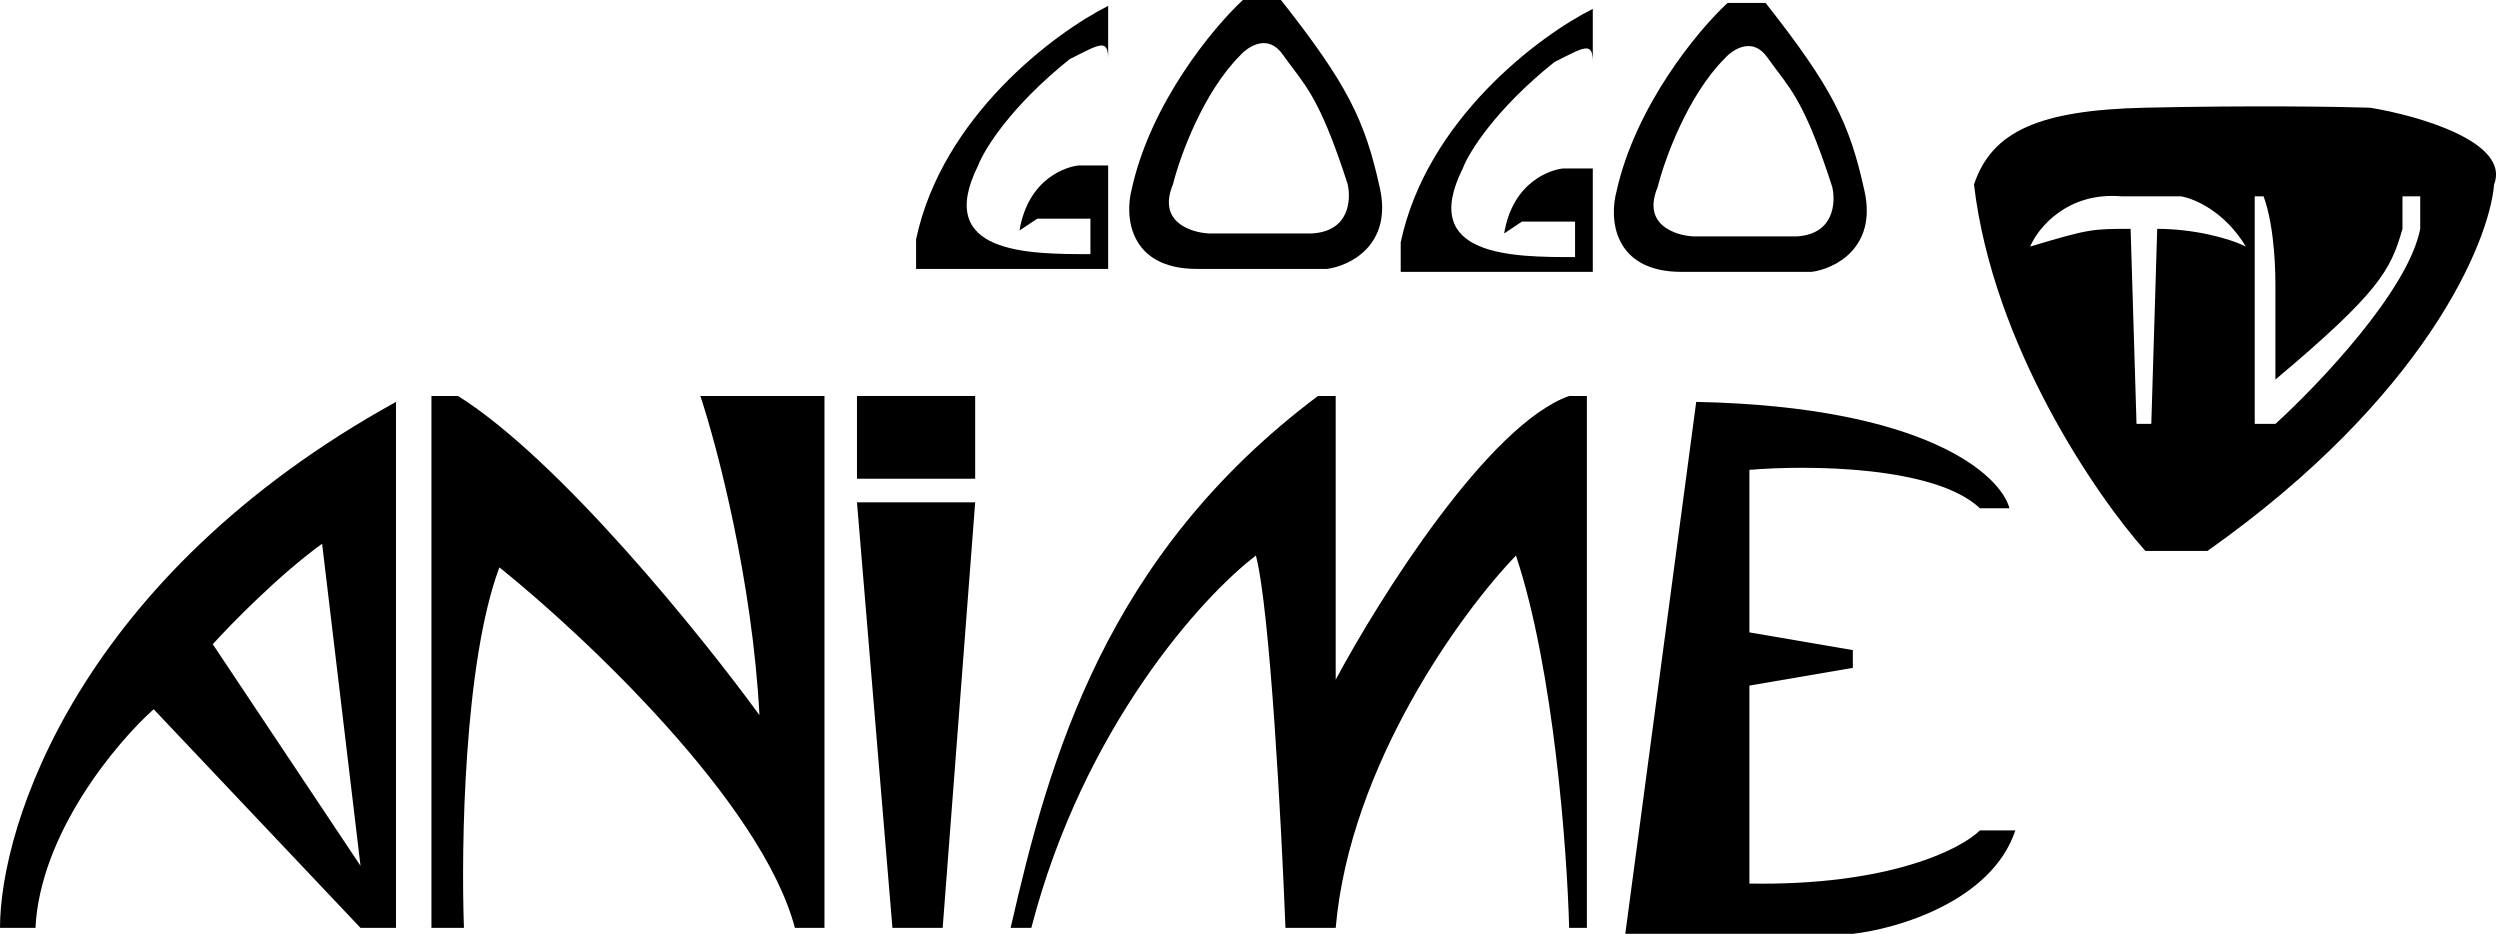 <svg viewBox="0 0 423 158" fill="none" xmlns="http://www.w3.org/2000/svg">
  <g clip-path="url(#clip0_1_6)">
    <path fill-rule="evenodd" clip-rule="evenodd"
      d="M210.5 0.5C205.667 5 195.2 17.6 192 32C190.833 36.333 191.3 45 202.5 45H224.5C228.167 44.5 235 41.2 233 32C230.5 20.5 227.5 14.5 216.5 0.5H210.5ZM209.5 9C211 7.333 214.7 5 217.5 9C218.092 9.846 218.655 10.591 219.207 11.322C221.917 14.908 224.346 18.122 228.5 31C229.167 33.833 228.8 39.6 222 40H204.5C201.167 39.833 195.2 37.8 198 31C199.167 26.333 203.1 15.4 209.5 9Z"
      fill="black" />
    <path
      d="M192 32L192.483 32.13L192.486 32.119L192.488 32.108L192 32ZM210.5 0.5V0H210.303L210.159 0.134L210.5 0.5ZM224.5 45V45.5H224.534L224.568 45.495L224.5 45ZM216.5 0.5L216.893 0.191L216.743 0H216.5V0.5ZM209.5 9L209.854 9.354L209.863 9.344L209.872 9.334L209.5 9ZM228.5 31L228.987 30.886L228.982 30.866L228.976 30.846L228.5 31ZM222 40V40.5H222.015L222.029 40.499L222 40ZM204.5 40L204.475 40.499L204.488 40.5H204.5V40ZM198 31L198.462 31.19L198.476 31.157L198.485 31.121L198 31ZM192.488 32.108C195.658 17.845 206.047 5.329 210.841 0.866L210.159 0.134C205.286 4.671 194.742 17.355 191.512 31.892L192.488 32.108ZM202.5 44.5C197.049 44.5 194.328 42.407 193.059 39.899C191.762 37.338 191.919 34.226 192.483 32.13L191.517 31.87C190.915 34.108 190.721 37.495 192.166 40.351C193.639 43.26 196.751 45.5 202.5 45.5V44.5ZM224.5 44.5H202.5V45.5H224.5V44.5ZM232.511 32.106C233.479 36.558 232.306 39.512 230.511 41.42C228.691 43.355 226.182 44.266 224.432 44.505L224.568 45.495C226.485 45.234 229.226 44.245 231.239 42.105C233.277 39.938 234.521 36.642 233.489 31.894L232.511 32.106ZM216.107 0.809C221.602 7.803 225.079 12.773 227.494 17.418C229.904 22.054 231.267 26.383 232.511 32.106L233.489 31.894C232.233 26.117 230.846 21.696 228.381 16.957C225.921 12.227 222.398 7.197 216.893 0.191L216.107 0.809ZM210.5 1H216.5V0H210.5V1ZM217.91 8.713C217.166 7.651 216.34 6.977 215.472 6.616C214.603 6.255 213.728 6.222 212.915 6.385C211.31 6.705 209.921 7.785 209.128 8.666L209.872 9.334C210.579 8.548 211.79 7.629 213.11 7.365C213.76 7.236 214.429 7.266 215.088 7.54C215.748 7.814 216.434 8.349 217.09 9.287L217.91 8.713ZM219.606 11.02C219.054 10.289 218.496 9.551 217.91 8.713L217.09 9.287C217.688 10.141 218.257 10.893 218.808 11.623L219.606 11.02ZM228.976 30.846C226.894 24.394 225.239 20.343 223.757 17.448C222.271 14.546 220.965 12.818 219.606 11.02L218.808 11.623C220.16 13.412 221.422 15.083 222.867 17.904C224.315 20.733 225.951 24.728 228.024 31.154L228.976 30.846ZM222.029 40.499C225.599 40.289 227.562 38.648 228.503 36.623C229.423 34.645 229.337 32.373 228.987 30.886L228.013 31.114C228.33 32.461 228.393 34.489 227.597 36.202C226.822 37.868 225.201 39.311 221.971 39.501L222.029 40.499ZM204.5 40.5H222V39.5H204.5V40.5ZM197.538 30.81C196.811 32.574 196.634 34.076 196.874 35.345C197.115 36.618 197.768 37.609 198.619 38.362C200.296 39.847 202.752 40.413 204.475 40.499L204.525 39.501C202.915 39.42 200.72 38.887 199.281 37.613C198.573 36.986 198.051 36.184 197.857 35.158C197.662 34.128 197.789 32.826 198.462 31.19L197.538 30.81ZM209.146 8.646C205.889 11.904 203.276 16.296 201.335 20.438C199.392 24.584 198.106 28.514 197.515 30.879L198.485 31.121C199.061 28.819 200.325 24.95 202.24 20.862C204.157 16.771 206.711 12.496 209.854 9.354L209.146 8.646Z"
      fill="black" />
    <path
      d="M155 40.5C159.4 19.7 178.5 5.5 187.5 1V10C187.5 6.4 186 7.5 181 10C171 18 166.5 25.333 165.5 28C158 43 174 43 184.5 43V37H175.5L172.5 39C174 30 180.667 28.167 182.5 28H187.5V45.5H155V40.5Z"
      fill="black" />
    <path fill-rule="evenodd" clip-rule="evenodd"
      d="M292.5 1C287.667 5.5 277.2 18.1 274 32.5C272.833 36.833 273.3 45.5 284.5 45.5H306.5C310.167 45 317 41.7 315 32.5C312.5 21 309.5 15 298.5 1H292.5ZM291.5 9.5C293 7.833 296.7 5.5 299.5 9.5C300.092 10.346 300.655 11.091 301.207 11.822C303.917 15.408 306.346 18.622 310.5 31.5C311.167 34.333 310.8 40.1 304 40.5H286.5C283.167 40.333 277.2 38.3 280 31.5C281.167 26.833 285.1 15.9 291.5 9.5Z"
      fill="black" />
    <path
      d="M274 32.5L274.483 32.63L274.486 32.619L274.488 32.608L274 32.5ZM292.5 1V0.5H292.303L292.159 0.634L292.5 1ZM306.5 45.5V46H306.534L306.568 45.995L306.5 45.5ZM298.5 1L298.893 0.691L298.743 0.5H298.5V1ZM291.5 9.5L291.854 9.854L291.863 9.844L291.872 9.834L291.5 9.5ZM310.5 31.5L310.987 31.386L310.982 31.366L310.976 31.346L310.5 31.5ZM304 40.5V41H304.015L304.029 40.999L304 40.5ZM286.5 40.5L286.475 40.999L286.488 41H286.5V40.5ZM280 31.5L280.462 31.69L280.476 31.657L280.485 31.621L280 31.5ZM274.488 32.608C277.658 18.345 288.047 5.829 292.841 1.366L292.159 0.634C287.286 5.171 276.742 17.855 273.512 32.392L274.488 32.608ZM284.5 45C279.049 45 276.328 42.907 275.059 40.399C273.762 37.838 273.919 34.726 274.483 32.63L273.517 32.37C272.915 34.608 272.721 37.995 274.166 40.851C275.639 43.76 278.751 46 284.5 46V45ZM306.5 45H284.5V46H306.5V45ZM314.511 32.606C315.479 37.058 314.306 40.012 312.511 41.92C310.691 43.855 308.182 44.766 306.432 45.005L306.568 45.995C308.485 45.734 311.226 44.745 313.239 42.605C315.278 40.438 316.521 37.142 315.489 32.394L314.511 32.606ZM298.107 1.309C303.602 8.303 307.079 13.273 309.494 17.918C311.904 22.554 313.267 26.883 314.511 32.606L315.489 32.394C314.233 26.617 312.846 22.196 310.381 17.457C307.921 12.727 304.398 7.697 298.893 0.691L298.107 1.309ZM292.5 1.5H298.5V0.5H292.5V1.5ZM299.91 9.213C299.166 8.151 298.34 7.477 297.472 7.116C296.603 6.755 295.728 6.722 294.915 6.885C293.31 7.205 291.921 8.285 291.128 9.166L291.872 9.834C292.579 9.048 293.79 8.129 295.11 7.865C295.76 7.736 296.429 7.766 297.088 8.04C297.748 8.314 298.434 8.849 299.09 9.787L299.91 9.213ZM301.606 11.52C301.054 10.789 300.496 10.05 299.91 9.213L299.09 9.787C299.688 10.641 300.257 11.393 300.808 12.123L301.606 11.52ZM310.976 31.346C308.894 24.894 307.239 20.843 305.757 17.948C304.271 15.046 302.965 13.318 301.606 11.52L300.808 12.123C302.16 13.912 303.423 15.583 304.867 18.404C306.315 21.233 307.951 25.228 310.024 31.654L310.976 31.346ZM304.029 40.999C307.599 40.789 309.562 39.148 310.503 37.123C311.423 35.145 311.337 32.873 310.987 31.386L310.013 31.614C310.33 32.961 310.393 34.989 309.597 36.702C308.822 38.368 307.201 39.811 303.971 40.001L304.029 40.999ZM286.5 41H304V40H286.5V41ZM279.538 31.31C278.811 33.074 278.634 34.576 278.874 35.845C279.116 37.118 279.768 38.109 280.619 38.862C282.296 40.347 284.752 40.913 286.475 40.999L286.525 40.001C284.915 39.92 282.72 39.387 281.281 38.113C280.573 37.486 280.051 36.684 279.857 35.658C279.662 34.628 279.789 33.326 280.462 31.69L279.538 31.31ZM291.146 9.146C287.889 12.404 285.276 16.796 283.335 20.938C281.392 25.084 280.106 29.014 279.515 31.379L280.485 31.621C281.061 29.319 282.325 25.45 284.24 21.362C286.157 17.271 288.711 12.996 291.854 9.854L291.146 9.146Z"
      fill="black" />
    <path
      d="M237 41C241.4 20.2 260.5 6 269.5 1.5V10.5C269.5 6.9 268 8 263 10.5C253 18.5 248.5 25.833 247.5 28.5C240 43.5 256 43.5 266.5 43.5V37.5H257.5L254.5 39.5C256 30.5 262.667 28.667 264.5 28.5H269.5V46H237V41Z"
      fill="black" />
    <path
      d="M275 158L287 68C325.8 68.8 338.5 80.333 340 86H335C327.4 78.8 305.833 78.667 296 79.5V107L313.5 110V113L296 116V149.5C319.6 149.9 331.833 143.667 335 140.5H341C337 152.5 321 157.167 313.5 158H275Z"
      fill="black" />
    <path
      d="M223 67C187 94 177.5 128.5 171 157H174.5C183.3 123 203.5 100.833 212.5 94C214.9 103.2 216.833 139.833 217.5 157H226C228.4 129.4 247.333 103.5 256.5 94C262.9 113.2 265.167 144 265.5 157H268.5V67H265.5C251.9 71.8 233.5 101 226 115V67H223Z"
      fill="black" />
    <path d="M165 67H145V81H165V67Z" fill="black" />
    <path d="M165 85H145L151 157H159.5L165 85Z" fill="black" />
    <path
      d="M73 157V67H77.5C94.7 77.8 118.667 107.5 128.5 121C127.3 98.2 121.333 75.5 118.5 67H139.5V157H134.5C128.9 135.8 98.833 107.5 84.5 96C78.5 112 78 143.333 78.5 157H73Z"
      fill="black" />
    <path fill-rule="evenodd" clip-rule="evenodd"
      d="M0 157C0 139.667 13.4 97.6 67 68V157H61L26 120C19.667 125.667 6.8 141 6 157H0ZM61 146.5L36 109C39.167 105.5 47.3 97.2 54.5 92L61 146.5Z"
      fill="black" />
    <path fill-rule="evenodd" clip-rule="evenodd"
      d="M363 18.221C345 18.621 337 22.221 334 31.221C337.2 58.421 354.667 83.888 363 93.221H373.5C410.3 67.221 421.167 41.054 422 31.221C424.8 24.021 409.167 19.554 401 18.221C395.833 18.054 381 17.821 363 18.221ZM359 33.221C349.8 32.421 344.833 38.554 343.5 41.721C353.5 38.721 354 38.721 360.5 38.721L361.5 71.721H364L365 38.721C371 38.721 377 40.221 380 41.721C376.4 35.721 371.167 33.554 369 33.221H359ZM381.5 33.221V71.721H385C392.333 65.054 407.5 49.121 409.5 38.721V33.221H406.5V38.721C404.5 45.721 402.6 49.421 385 64.221V48.221C385 46.888 385 38.721 383 33.221H381.5Z"
      fill="black" />
  </g>
  <defs>
    <clipPath id="clip0_1_6">
      <rect width="423" height="158" fill="white" />
    </clipPath>
  </defs>
</svg>